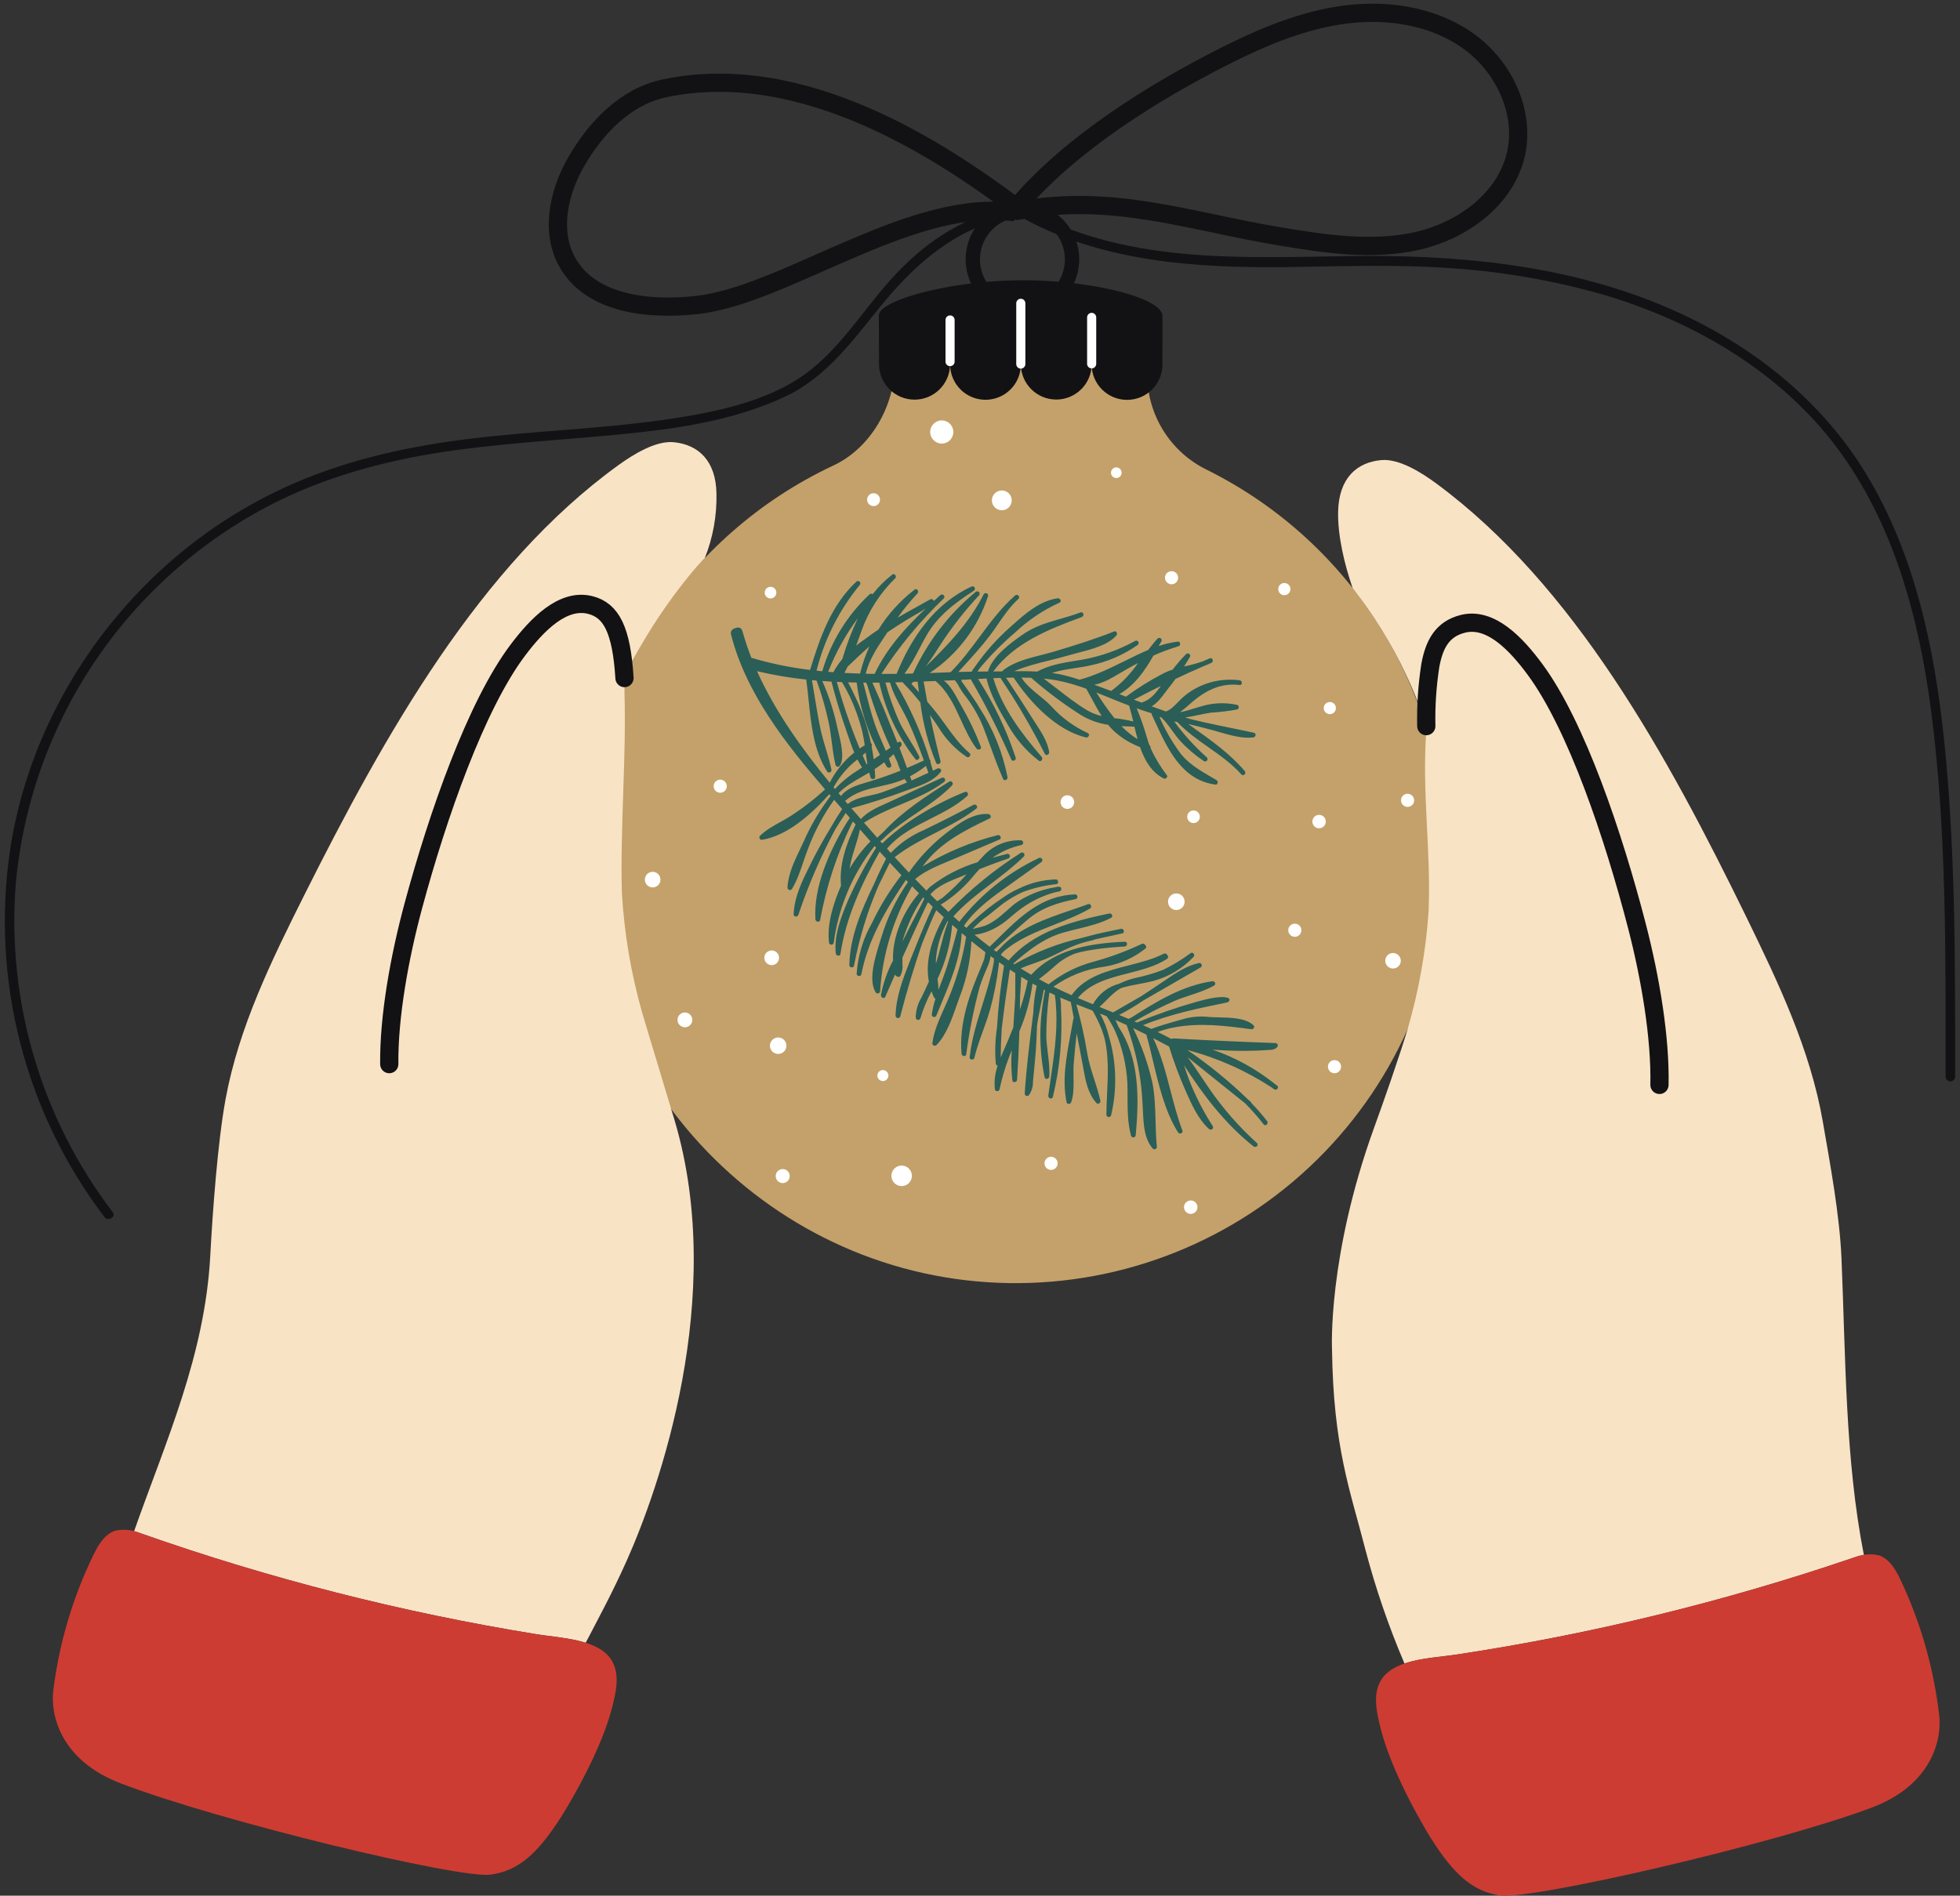 <svg width="215" height="208" viewBox="0 0 215 208" fill="none" xmlns="http://www.w3.org/2000/svg">
<rect x="0" y="0" width="215" height="208" fill="#333333" stroke="none"/>
<path d="M158.514 93.71C158.513 106.313 153.458 118.389 144.48 127.237C135.502 136.085 123.35 140.964 110.744 140.785C84.77 140.421 63.84 118.764 64.331 92.802C64.673 74.868 75.18 58.687 91.426 51.072C95.516 49.154 98.146 44.541 98.146 40.025V40.55L98.181 39.873L125.852 39.858L125.845 41.108C125.855 45.533 128.373 49.57 132.343 51.526C148.377 59.474 158.518 75.82 158.514 93.71Z" fill="#C4A16A"/>
<path fill-rule="evenodd" clip-rule="evenodd" d="M117.804 31.083C123.159 31.716 127.389 33.159 127.516 34.617C127.518 34.643 127.515 39.992 127.515 39.992C127.515 42.136 125.777 43.874 123.632 43.874C121.49 43.874 119.753 42.141 119.748 40.001C119.725 42.125 117.995 43.839 115.865 43.839C113.731 43.839 111.999 42.118 111.982 39.989C111.981 41.372 111.243 42.651 110.044 43.343C108.843 44.037 107.362 44.037 106.161 43.343C104.96 42.649 104.222 41.366 104.224 39.979H104.217C104.204 42.123 102.46 43.853 100.316 43.85C98.171 43.847 96.432 42.112 96.425 39.968C96.425 39.968 96.402 34.623 96.402 34.602C96.429 33.322 100.977 31.785 106.514 31.105C105.431 28.796 105.865 26.06 107.609 24.2C109.354 22.339 112.057 21.73 114.432 22.661C116.806 23.593 118.373 25.878 118.386 28.428C118.385 29.344 118.186 30.25 117.804 31.083ZM108.202 30.928C109.5 30.815 110.83 30.75 112.153 30.75C113.493 30.75 114.826 30.809 116.115 30.915C117.324 28.962 116.927 26.419 115.181 24.927C113.434 23.434 110.859 23.438 109.117 24.936C107.375 26.434 106.987 28.979 108.202 30.928Z" fill="#121214"/>
<path d="M204.455 170.609C204.061 170.69 203.671 170.795 203.29 170.924C189.163 175.739 174.635 179.287 159.878 181.526C158.162 181.794 155.884 181.899 154.063 182.523C152.328 178.463 150.893 174.281 149.77 170.011C148.112 163.521 146.26 158.868 146.113 148.04C146.113 148.04 145.609 137.888 150.731 123.734C151.812 120.765 153.476 115.991 154.394 112.963C155.631 108.742 156.407 104.399 156.708 100.011C156.981 92.96 155.953 87.1 156.462 80.059C156.504 79.503 154.221 72.127 148.842 65.144L148.375 64.525C147.493 61.96 146.721 58.812 146.784 56.105C146.874 52.459 148.836 50.717 151.534 50.481C153.512 50.313 155.984 51.887 157.579 53.068C172.683 64.231 182.896 82.866 191.545 100.582C195.066 107.801 198.582 115.162 199.952 123.078C200.766 127.779 201.794 133.293 201.999 138.056C202.466 149.063 202.398 160.111 204.455 170.609Z" fill="#F9E3C5"/>
<path d="M182.034 119.038C182.142 113.848 181.039 107.314 179.561 101.601C177.004 91.718 172.924 79.591 168.373 73.437C166.309 70.645 163.505 67.681 160.463 68.449C158.193 69.022 157.325 70.703 156.897 73.018C156.556 75.219 156.408 77.446 156.456 79.673" stroke="#121214" stroke-width="2" stroke-linecap="round"/>
<path d="M151.468 189.723C151.007 187.906 150.525 185.86 151.537 184.282C153.023 181.967 157.158 181.953 159.876 181.527C174.634 179.287 189.162 175.738 203.29 170.922C204.159 170.548 205.122 170.449 206.049 170.638C207.24 171.002 207.936 172.208 208.469 173.333C210.696 178.039 212.133 183.079 212.721 188.252C213.014 190.842 211.945 195.862 205.259 198.358C194.347 202.43 167.982 208.48 164.548 207.97C161.564 207.526 159.501 205.735 156.913 201.618C156.913 201.618 152.833 195.099 151.468 189.723Z" fill="#CD3C32"/>
<path d="M68.526 74.115C68.51 74.141 68.484 75.595 68.505 76.193C68.705 83.249 68.017 90.94 68.217 97.991C68.476 102.383 69.207 106.734 70.4 110.97C71.292 114.002 73.123 119.972 74.021 123.005C79.731 142.316 72.247 163.453 68.699 171.348C67.115 174.874 65.677 177.497 64.249 180.246C62.491 179.695 60.376 179.564 58.76 179.296C44.026 176.906 29.535 173.209 15.458 168.248C15.211 168.164 14.965 168.08 14.708 168.012C18.208 158.081 22.485 148.716 23.068 137.736C23.32 132.972 23.881 125.302 24.742 120.612C26.19 112.712 29.785 105.388 33.38 98.206C42.213 80.579 52.609 62.049 67.828 51.042C69.439 49.878 71.922 48.33 73.9 48.519C76.598 48.781 78.545 50.544 78.592 54.19C78.64 56.602 78.205 59 77.311 61.241C77.311 61.241 72.662 65.894 68.526 74.115Z" fill="#F9E3C5"/>
<path d="M68.503 74.398C68.171 69.09 67.053 66.99 64.788 66.394C61.754 65.594 58.92 68.53 56.828 71.3C52.213 77.407 48.01 89.492 45.351 99.349C43.814 105.045 42.645 111.568 42.7 116.759" stroke="#121214" stroke-width="2" stroke-linecap="round"/>
<path d="M67.082 187.577C67.561 185.766 68.065 183.724 67.069 182.137C65.606 179.807 61.472 179.75 58.758 179.296C44.024 176.905 29.533 173.207 15.456 168.246C14.59 167.863 13.629 167.754 12.7 167.934C11.505 168.285 10.797 169.485 10.252 170.604C7.976 175.286 6.488 180.312 5.847 185.478C5.527 188.066 6.545 193.096 13.205 195.66C24.074 199.844 50.376 206.164 53.815 205.689C56.803 205.276 58.885 203.506 61.515 199.416C61.515 199.416 65.661 192.94 67.082 187.577Z" fill="#CD3C32"/>
<path d="M104.216 39.677V35.107" stroke="white" stroke-linecap="round"/>
<path d="M111.976 39.947V33.279" stroke="white" stroke-linecap="round"/>
<path d="M119.749 39.92V34.826" stroke="white" stroke-linecap="round"/>
<path d="M111.661 23.625C120.529 28.739 131.194 29.428 141.207 29.304C146.942 29.233 152.648 29.005 158.379 29.378C164.367 29.715 170.299 30.725 176.061 32.388C185.879 35.319 195.218 40.774 201.446 49.051C207.723 57.394 210.494 67.771 211.828 77.976C213.565 91.261 213.406 104.776 213.419 118.148C213.429 118.43 213.661 118.654 213.944 118.654C214.227 118.654 214.459 118.43 214.468 118.148C214.456 105.837 214.533 93.456 213.255 81.196C212.195 71.034 210.014 60.666 204.613 51.851C199.354 43.266 191.147 37.103 181.898 33.332C171.112 28.933 159.287 27.911 147.74 28.101C135.776 28.299 122.942 28.919 112.191 22.718C111.942 22.584 111.631 22.671 111.488 22.915C111.345 23.16 111.421 23.474 111.661 23.625V23.625Z" fill="#121214"/>
<path fill-rule="evenodd" clip-rule="evenodd" d="M111.766 22.44C117.479 15.763 126.43 10.159 134.273 6.192C138.516 4.046 142.977 2.169 147.695 1.582C152.414 0.996 157.455 1.818 161.273 4.651C165.09 7.485 167.4 12.541 166.232 17.149C164.998 22.022 160.261 25.38 155.349 26.459C150.438 27.538 145.329 26.761 140.369 25.933C130.4 24.271 122.31 21.274 112.042 23.029L111.766 22.44Z" stroke="#121214" stroke-width="2"/>
<path fill-rule="evenodd" clip-rule="evenodd" d="M111.031 22.396C103.568 16.897 88.276 6.424 72.867 9.698C68.607 10.604 65.339 14.02 63.177 17.798C61.269 21.133 60.35 25.422 62.229 28.773C64.811 33.377 71.143 34.042 76.392 33.472C85.969 32.431 99.381 22.107 110.624 23.211L111.031 22.396Z" stroke="#121214" stroke-width="2"/>
<path d="M110.264 22.829C105.185 24.023 101.062 26.91 97.629 30.767C94.614 34.154 92.138 38.221 88.448 40.947C84.025 44.215 77.844 45.357 72.512 46.104C65.596 47.072 58.595 47.287 51.664 48.126C45.049 48.927 38.537 50.33 32.394 52.967C26.941 55.319 21.928 58.584 17.572 62.621C8.893 70.643 2.873 81.541 1.107 93.255C-1 107.523 2.728 122.038 11.45 133.527C11.856 134.055 12.768 133.533 12.357 132.997C4.556 122.754 0.77 110.013 1.714 97.174C3.298 78.954 14.318 62.896 30.753 54.86C36.822 51.926 43.392 50.289 50.049 49.382C56.802 48.462 63.621 48.169 70.392 47.412C75.729 46.816 81.231 45.812 86.124 43.516C90.74 41.349 93.622 37.23 96.765 33.398C100.476 28.872 104.711 25.212 110.543 23.84C111.2 23.686 110.922 22.674 110.264 22.829L110.264 22.829Z" fill="#121214"/>
<path d="M110.733 21.762L111.79 21.718C112.447 21.69 113.002 22.2 113.03 22.857C113.043 23.172 112.93 23.48 112.717 23.713C112.503 23.945 112.206 24.083 111.89 24.096L110.833 24.141C110.176 24.169 109.621 23.659 109.593 23.002C109.58 22.686 109.692 22.379 109.906 22.146C110.12 21.914 110.417 21.776 110.733 21.762L110.733 21.762Z" fill="#121214"/>
<path fill-rule="evenodd" clip-rule="evenodd" d="M140.105 119.13C140.048 119.083 139.99 119.039 139.931 118.995L139.931 118.995C139.907 118.978 139.884 118.96 139.861 118.943C139.839 118.926 139.816 118.908 139.794 118.89C139.791 118.889 139.789 118.886 139.788 118.884L139.786 118.882C139.784 118.88 139.782 118.878 139.78 118.877L139.759 118.864C137.732 117.253 135.444 116.002 132.993 115.167C135.15 115.342 137.317 115.348 139.475 115.186L139.475 115.186L139.492 115.184L139.502 115.184L139.522 115.183L139.531 115.182C139.561 115.179 139.59 115.171 139.617 115.157C139.786 115.13 139.941 115.049 140.06 114.927C140.154 114.858 140.192 114.736 140.153 114.626C140.115 114.516 140.01 114.444 139.893 114.448C136.186 114.317 132.48 114.148 128.776 113.94C128.676 113.941 128.578 113.96 128.485 113.995C128.002 113.737 127.503 113.482 126.988 113.232C127.566 113.013 128.162 112.847 128.77 112.735C131.548 112.197 134.425 112.542 137.24 112.93C137.475 112.962 137.71 112.69 137.496 112.491C136.63 111.689 135.009 111.656 133.683 111.628C133.325 111.621 132.989 111.614 132.695 111.593C131.779 111.479 130.849 111.538 129.955 111.767C129.869 111.793 129.709 111.838 129.499 111.897C128.697 112.123 127.171 112.552 126.276 112.895C125.981 112.758 125.684 112.622 125.385 112.488C128.33 111.281 131.428 110.641 134.542 110.006C134.923 109.928 134.949 109.603 134.744 109.513C134.016 109.193 132.288 109.628 131.211 109.934C129.003 110.558 126.834 111.312 124.716 112.192C124.624 112.152 124.532 112.112 124.44 112.072C125.856 111.25 127.315 110.503 128.81 109.835C129.38 109.591 129.972 109.395 130.563 109.2C131.459 108.904 132.355 108.607 133.176 108.142C133.454 107.985 133.25 107.622 132.974 107.663C129.693 108.149 126.886 109.871 124.137 111.627C124.132 111.63 124.048 111.672 123.946 111.725L123.801 111.798C123.452 111.65 123.107 111.505 122.766 111.364C123.684 110.883 124.573 110.351 125.43 109.768L131.704 106.149C131.814 106.08 131.857 105.942 131.807 105.823C131.757 105.704 131.628 105.639 131.502 105.669C130.13 105.972 128.927 106.793 127.761 107.589C127.492 107.773 127.225 107.955 126.957 108.13C126.58 108.376 126.204 108.627 125.828 108.879L125.828 108.879L125.828 108.879L125.828 108.879L125.828 108.879L125.828 108.879L125.828 108.879L125.827 108.879L125.827 108.879L125.827 108.879L125.827 108.879L125.827 108.879L125.827 108.879L125.827 108.879L125.827 108.879L125.827 108.879L125.827 108.879L125.827 108.879L125.827 108.879L125.827 108.879L125.827 108.879L125.827 108.879L125.827 108.879L125.827 108.879L125.827 108.879L125.827 108.879C125.626 109.013 125.426 109.147 125.225 109.28L122.093 111.086C121.812 110.971 121.533 110.858 121.262 110.748C121.141 110.7 121.02 110.65 120.898 110.601C120.8 110.561 120.703 110.521 120.605 110.481C120.859 110.257 121.099 110.015 121.338 109.773C121.803 109.302 122.268 108.832 122.839 108.493C122.872 108.474 122.905 108.457 122.938 108.44L122.976 108.42L122.993 108.411C123.629 108.211 124.307 108.084 124.978 107.959L124.978 107.959C125.507 107.86 126.031 107.762 126.526 107.63C128.209 107.172 129.732 106.258 130.929 104.989C131.128 104.782 130.864 104.402 130.611 104.577C129.66 105.281 128.647 105.897 127.584 106.416C126.578 106.801 125.542 107.102 124.486 107.317C123.897 107.459 123.326 107.665 122.782 107.931C121.549 108.257 120.504 109.073 119.889 110.19C119.339 109.965 118.788 109.735 118.237 109.5C119.596 107.855 121.68 107.322 123.765 106.788C125.271 106.403 126.778 106.017 128.013 105.213C128.086 105.163 128.131 105.081 128.133 104.993C128.134 104.905 128.093 104.821 128.022 104.768C127.992 104.702 127.936 104.651 127.867 104.628C127.799 104.604 127.723 104.61 127.659 104.643C126.498 105.238 125.154 105.582 123.805 105.928C121.408 106.542 118.992 107.162 117.545 109.194C116.873 108.898 116.21 108.588 115.554 108.266C117.218 107.079 119.149 106.322 121.177 106.062C122.813 105.797 124.353 105.113 125.645 104.076C125.704 104.032 125.737 103.963 125.734 103.89C125.73 103.817 125.691 103.751 125.629 103.713C125.602 103.641 125.546 103.584 125.475 103.556C125.404 103.527 125.325 103.53 125.256 103.563C123.508 104.391 121.689 105.059 119.821 105.558C118.237 105.998 116.747 106.721 115.422 107.694C115.412 107.702 115.355 107.747 115.285 107.802L115.285 107.802C115.198 107.871 115.092 107.956 115.031 108.003L115.028 108.007C114.712 107.845 114.402 107.673 114.092 107.501L114.091 107.501L113.967 107.432C114.602 106.962 115.212 106.459 115.794 105.923C116.437 105.351 117.181 104.904 117.989 104.605C118.414 104.486 118.848 104.387 119.284 104.304L119.332 104.298L119.373 104.292C119.436 104.284 119.499 104.275 119.563 104.27C119.603 104.267 119.641 104.255 119.676 104.236C120.902 104.043 122.137 103.915 123.377 103.853C123.712 103.832 123.716 103.313 123.377 103.328C119.731 103.49 115.709 104.099 113.125 106.956C112.734 106.727 112.345 106.495 111.962 106.252C112.505 106.015 112.937 105.867 113.314 105.738L113.314 105.738L113.315 105.738L113.315 105.738L113.315 105.738L113.315 105.738C113.632 105.63 113.911 105.534 114.184 105.41C114.337 105.366 114.489 105.314 114.636 105.254C115.161 105.033 115.671 104.78 116.181 104.526L116.181 104.526C116.431 104.401 116.682 104.276 116.934 104.155C117.602 103.84 118.293 103.578 119.002 103.37C119.305 103.296 119.607 103.222 119.904 103.154C119.944 103.145 119.981 103.127 120.012 103.1C120.657 102.946 121.307 102.806 121.951 102.668L121.952 102.668C122.336 102.586 122.718 102.504 123.096 102.42C123.426 102.346 123.286 101.844 122.957 101.914C122.712 101.966 122.467 102.017 122.223 102.068C121.36 102.248 120.502 102.427 119.658 102.647C119.338 102.726 119.02 102.812 118.705 102.902C116.122 103.479 113.64 104.441 111.345 105.759C111.324 105.773 111.304 105.791 111.288 105.811C111.26 105.792 111.232 105.774 111.204 105.755L111.151 105.719C112.833 104.252 114.491 102.938 116.676 102.316C117.182 102.171 117.692 102.048 118.199 101.924L118.199 101.924L118.2 101.924L118.2 101.924L118.2 101.924L118.2 101.924L118.2 101.924L118.2 101.924L118.2 101.924L118.2 101.924L118.2 101.924L118.2 101.924L118.2 101.924L118.201 101.924L118.201 101.924L118.201 101.924L118.201 101.924L118.201 101.924L118.201 101.924L118.201 101.924L118.201 101.924L118.201 101.924L118.201 101.924L118.201 101.924L118.202 101.924L118.202 101.924C119.459 101.618 120.708 101.315 121.878 100.709C122.152 100.567 121.955 100.17 121.675 100.23C117.643 101.09 113.448 102.138 110.645 105.383C110.352 105.183 110.061 104.979 109.773 104.772C109.799 104.739 109.825 104.705 109.851 104.672L109.851 104.672C109.91 104.595 109.969 104.519 110.033 104.446C111.676 103.024 113.675 102.236 115.679 101.445C117.008 100.921 118.34 100.395 119.571 99.683C119.821 99.539 119.655 99.099 119.369 99.204C118.782 99.42 118.174 99.627 117.557 99.838C114.731 100.803 111.723 101.83 109.726 104.019C109.535 104.201 109.404 104.332 109.308 104.435C109.266 104.404 109.223 104.373 109.181 104.343C109.126 104.303 109.071 104.264 109.016 104.223C109.357 103.916 109.697 103.606 110.037 103.296L110.037 103.296L110.037 103.296L110.037 103.296L110.038 103.296L110.038 103.296L110.038 103.295L110.038 103.295L110.038 103.295L110.039 103.295L110.039 103.295L110.039 103.294L110.039 103.294L110.039 103.294L110.04 103.294L110.04 103.294L110.04 103.294L110.04 103.293L110.04 103.293L110.041 103.293L110.041 103.293L110.041 103.293L110.041 103.292L110.041 103.292L110.042 103.292L110.042 103.292C110.939 102.474 111.837 101.655 112.763 100.874C114.32 99.562 116.05 99.05 118.007 98.647C118.13 98.609 118.208 98.488 118.191 98.36C118.173 98.232 118.066 98.135 117.937 98.132C114.252 98.278 111.925 100.568 109.49 102.965C109.188 103.262 108.884 103.562 108.575 103.859C108.571 103.862 108.562 103.869 108.554 103.875C107.995 103.449 107.445 103.012 106.903 102.563C108.903 102.346 110.424 101.006 110.865 100.618L110.865 100.617C110.889 100.597 110.909 100.579 110.926 100.564C111.265 100.27 111.605 99.997 111.949 99.741C113.124 98.869 114.458 98.233 115.875 97.868C115.915 97.862 115.954 97.856 115.993 97.849C116.051 97.839 116.109 97.829 116.168 97.822C116.5 97.787 116.504 97.262 116.168 97.298C116.157 97.299 116.147 97.3 116.137 97.302L116.137 97.302L116.137 97.302L116.136 97.302C116.127 97.304 116.117 97.305 116.107 97.306C116.066 97.294 116.022 97.292 115.979 97.301C115.927 97.311 115.876 97.324 115.824 97.336L115.824 97.336L115.79 97.344C115.771 97.349 115.752 97.354 115.732 97.358C114.308 97.588 112.945 98.106 111.727 98.881C111.291 99.151 110.885 99.515 110.456 99.899C109.779 100.507 109.045 101.165 108.048 101.579C107.602 101.715 107.147 101.824 106.694 101.931C107.198 101.385 107.76 100.896 108.37 100.471C108.618 100.277 108.861 100.078 109.105 99.878L109.105 99.878L109.105 99.878L109.106 99.878L109.106 99.877L109.106 99.877C109.407 99.631 109.708 99.384 110.017 99.147C110.693 98.661 111.413 98.238 112.167 97.884C113.365 97.436 114.614 97.141 115.886 97.008C116.181 96.968 116.107 96.485 115.816 96.493C114.386 96.53 112.983 96.883 111.706 97.527C111.1 97.793 110.526 98.123 109.992 98.513C108.806 99.296 107.691 100.181 106.66 101.158C106.562 101.239 106.214 101.59 106.003 101.81C105.915 101.735 105.828 101.659 105.74 101.584C106.705 100.11 108.374 98.783 109.756 97.793C111.244 96.728 112.732 95.662 114.221 94.598C114.34 94.522 114.378 94.366 114.307 94.244C114.236 94.122 114.081 94.078 113.956 94.145C110.542 95.76 107.554 98.154 105.233 101.134C105.169 101.077 105.104 101.02 105.039 100.963C104.885 100.827 104.73 100.691 104.578 100.552C105.782 99.197 107.293 98.045 108.795 96.901L108.795 96.901L108.795 96.901L108.795 96.901L108.795 96.9L108.795 96.9L108.795 96.9L108.795 96.9L108.795 96.9L108.795 96.9L108.795 96.9L108.795 96.9L108.795 96.9L108.795 96.9L108.795 96.9L108.795 96.9L108.795 96.9L108.795 96.9L108.795 96.9L108.795 96.9L108.795 96.9L108.795 96.9L108.795 96.9L108.796 96.9L108.796 96.9C110.031 95.959 111.261 95.022 112.308 93.979C112.397 93.885 112.405 93.74 112.325 93.638C112.246 93.535 112.104 93.505 111.99 93.567C109.093 95.408 106.424 97.585 104.039 100.054L103.962 99.981C103.702 99.741 103.443 99.5 103.187 99.256C103.315 99.181 103.441 99.105 103.564 99.026C103.58 99.02 103.594 99.013 103.608 99.004C103.611 99.001 103.614 98.999 103.617 98.996L103.618 98.996C103.621 98.993 103.624 98.99 103.627 98.988C104.874 98.147 105.985 97.121 106.921 95.944C107.091 95.741 107.262 95.55 107.435 95.366C108.481 94.951 109.535 94.556 110.602 94.197C110.737 94.154 110.814 94.013 110.776 93.876C110.738 93.74 110.6 93.658 110.462 93.691C109.929 93.827 109.397 93.969 108.867 94.116C109.825 93.442 110.908 92.966 112.053 92.715C112.176 92.677 112.254 92.556 112.236 92.428C112.219 92.3 112.112 92.204 111.983 92.2C110.374 92.141 108.825 92.813 107.77 94.029C107.589 94.22 107.41 94.412 107.233 94.606C105.365 95.167 103.618 96.07 102.079 97.268C102.051 97.283 102.025 97.303 102.003 97.327C101.866 97.448 101.74 97.582 101.629 97.727C101.21 97.306 100.796 96.882 100.386 96.456C101.452 95.57 102.741 95.035 104.016 94.506L104.016 94.506L104.017 94.506L104.017 94.506L104.017 94.506L104.017 94.506L104.017 94.506L104.017 94.506L104.018 94.506L104.018 94.506L104.018 94.505L104.018 94.505L104.018 94.505L104.018 94.505L104.018 94.505L104.019 94.505L104.019 94.505L104.019 94.505L104.02 94.505L104.02 94.505L104.02 94.505L104.02 94.505L104.02 94.505L104.02 94.505C104.248 94.41 104.476 94.315 104.702 94.219L109.644 92.113C109.924 91.994 109.721 91.563 109.442 91.634C106.542 92.365 103.767 93.523 101.208 95.071C102.984 92.544 105.79 91.116 108.551 89.807C108.806 89.686 108.653 89.336 108.419 89.318C106.688 89.185 105.059 90.436 103.755 91.44C102.193 92.656 100.826 94.104 99.701 95.733C99.177 95.177 98.659 94.619 98.147 94.059C98.188 94.019 98.221 93.986 98.235 93.975C99.597 92.926 101.119 92.147 102.641 91.367C104.157 90.59 105.674 89.813 107.033 88.769L107.05 88.76L107.049 88.758C107.057 88.751 107.066 88.745 107.075 88.739L107.087 88.731C107.093 88.727 107.098 88.723 107.103 88.719C107.346 88.531 107.037 88.17 106.785 88.307C104.98 89.287 103.145 90.201 101.297 91.098C99.945 91.672 98.726 92.519 97.715 93.584C97.612 93.47 97.51 93.356 97.407 93.242L97.299 93.121C98.587 91.592 100.33 90.714 102.077 89.833C103.499 89.117 104.924 88.398 106.112 87.326C106.298 87.158 106.103 86.79 105.857 86.888C102.781 88.107 99.181 90.193 96.777 92.541L96.664 92.414L96.567 92.304C96.814 92.107 97.048 91.894 97.268 91.666C98.279 90.752 99.415 89.983 100.549 89.214C101.922 88.284 103.293 87.356 104.439 86.174C104.643 85.965 104.38 85.6 104.121 85.762C101.534 87.378 98.969 89.052 96.897 91.294L96.803 91.379L96.803 91.38L96.803 91.38L96.803 91.38L96.803 91.38L96.803 91.38L96.803 91.38L96.803 91.38L96.803 91.38L96.803 91.38L96.803 91.38L96.803 91.38L96.803 91.38L96.803 91.38L96.803 91.38L96.803 91.38L96.803 91.38L96.803 91.38L96.803 91.38L96.803 91.38L96.803 91.38L96.803 91.38L96.802 91.38L96.802 91.38L96.802 91.38L96.802 91.38C96.626 91.538 96.45 91.697 96.284 91.867C96.272 91.88 96.253 91.902 96.234 91.924L96.234 91.924L96.234 91.925L96.234 91.925L96.232 91.926C95.744 91.373 95.26 90.824 94.783 90.277C94.787 90.272 94.791 90.267 94.795 90.263C94.799 90.258 94.802 90.254 94.806 90.249C96.079 89.422 97.473 88.834 98.867 88.246C100.497 87.558 102.126 86.871 103.558 85.803C103.678 85.727 103.716 85.57 103.644 85.448C103.573 85.326 103.418 85.283 103.293 85.35L97.669 87.944C97.498 88.023 97.325 88.1 97.153 88.177C96.163 88.62 95.172 89.062 94.444 89.858L94.429 89.867L94.427 89.869C94.078 89.469 93.733 89.072 93.39 88.678C93.402 88.678 93.413 88.677 93.425 88.675C95.426 88.129 97.402 87.501 99.344 86.769C99.558 86.688 99.781 86.609 100.007 86.529C101.181 86.115 102.451 85.667 103.199 84.681C103.374 84.45 103.048 84.224 102.84 84.322C102.751 84.365 102.661 84.407 102.571 84.449L102.57 84.449L102.57 84.45L102.57 84.45L102.569 84.45C102.491 84.487 102.412 84.523 102.334 84.561C102.247 84.243 102.156 83.926 102.061 83.611C102.098 83.513 102.065 83.401 101.98 83.339C101.065 80.373 99.794 77.529 98.196 74.869L98.345 74.866C98.568 74.861 98.791 74.856 99.014 74.849C99.023 74.874 99.037 74.897 99.055 74.917C99.726 75.601 100.36 76.319 100.956 77.07C101.228 79.326 101.801 81.536 102.66 83.64L102.662 83.648L102.663 83.648C102.668 83.657 102.671 83.667 102.675 83.677L102.675 83.677L102.68 83.691C102.683 83.697 102.686 83.704 102.689 83.711C102.811 83.989 103.24 83.788 103.168 83.509C102.738 81.829 102.35 80.14 102.005 78.443C102.312 78.868 102.614 79.3 102.91 79.739C103.695 81.06 104.764 82.191 106.04 83.05C106.289 83.201 106.588 82.835 106.358 82.638C105.304 81.737 104.507 80.636 103.706 79.528L103.706 79.528C103.399 79.104 103.092 78.679 102.769 78.265C102.431 77.83 102.075 77.407 101.713 76.988C101.572 76.251 101.439 75.513 101.314 74.772C101.751 74.756 102.187 74.739 102.622 74.721C103.971 75.859 104.686 77.424 105.405 78.995C105.903 80.085 106.403 81.177 107.116 82.134C107.276 82.349 107.712 82.234 107.595 81.931C107.006 80.385 106.292 78.888 105.46 77.457C105.36 77.286 105.255 77.092 105.144 76.887C104.724 76.112 104.215 75.172 103.54 74.684L103.749 74.675L104.295 74.653C104.379 74.65 104.465 74.645 104.551 74.641C104.614 74.638 104.676 74.635 104.738 74.632C104.845 74.776 104.952 74.921 105.058 75.067C105.269 75.482 105.518 75.877 105.8 76.248C106.629 77.295 107.308 78.452 107.818 79.687C108.1 80.405 108.363 81.128 108.625 81.85L108.625 81.85L108.625 81.85L108.625 81.85L108.625 81.85L108.625 81.85L108.625 81.85L108.625 81.85L108.625 81.85L108.625 81.85L108.625 81.85L108.625 81.85L108.625 81.85L108.625 81.85L108.625 81.85L108.625 81.85L108.625 81.85L108.625 81.85L108.626 81.85L108.626 81.85L108.626 81.85L108.626 81.85L108.626 81.85L108.626 81.85L108.626 81.85L108.626 81.85C109.06 83.044 109.493 84.236 110.011 85.406L110.012 85.408L110.012 85.408C110.017 85.418 110.021 85.428 110.025 85.439L110.032 85.457L110.038 85.47C110.168 85.761 110.565 85.539 110.518 85.268C109.983 82.535 108.926 79.931 107.406 77.598C107.269 77.362 107.126 77.129 106.967 76.905L106.965 76.902C106.501 76.189 106.013 75.49 105.512 74.802C105.493 74.765 105.478 74.725 105.463 74.686L105.463 74.686L105.463 74.686L105.463 74.686L105.463 74.685L105.463 74.685C105.452 74.656 105.441 74.626 105.428 74.598L105.635 74.587L105.635 74.587C105.921 74.572 106.208 74.557 106.497 74.541C106.5 74.552 106.504 74.564 106.509 74.575C108.153 77.408 109.63 80.335 110.935 83.339C111.053 83.611 111.507 83.417 111.415 83.137C110.411 80.094 109.026 77.19 107.292 74.496C107.501 74.484 107.71 74.474 107.919 74.463H107.919H107.919H107.919H107.919H107.919H107.919H107.919H107.919H107.919H107.919H107.919H107.919H107.919H107.919H107.919H107.919H107.919H107.919H107.919H107.919H107.919H107.919H107.919H107.919H107.919L108.218 74.448C108.617 76.229 109.641 77.975 110.556 79.53C111.398 81.037 112.533 82.36 113.894 83.421L113.897 83.424L113.897 83.423C113.906 83.43 113.914 83.436 113.922 83.443L113.939 83.457L113.95 83.465C114.203 83.653 114.449 83.264 114.268 83.053C112.041 80.458 109.951 77.719 108.957 74.41C109.136 74.402 109.313 74.397 109.49 74.392C109.574 74.389 109.659 74.386 109.744 74.384C109.759 74.407 109.775 74.43 109.79 74.454L109.79 74.454L109.79 74.454C109.808 74.483 109.827 74.512 109.846 74.54L109.849 74.547C110.103 74.928 110.352 75.313 110.6 75.698L110.6 75.698L110.6 75.698L110.601 75.699L110.601 75.7L110.601 75.7C110.748 75.926 110.894 76.153 111.041 76.379C112.33 78.43 113.519 80.54 114.609 82.707C114.752 82.992 115.134 82.778 115.088 82.505C114.896 81.352 114.241 80.349 113.604 79.373L113.603 79.373C113.472 79.171 113.341 78.971 113.215 78.771C112.305 77.323 111.375 75.888 110.424 74.467C110.408 74.443 110.392 74.419 110.377 74.395L110.357 74.365C110.403 74.363 110.45 74.362 110.497 74.36C110.553 74.358 110.61 74.356 110.666 74.355C110.841 74.352 111.018 74.35 111.195 74.348C111.197 74.353 111.198 74.357 111.2 74.362L111.202 74.367L111.205 74.374C113.001 77.072 115.865 80.139 119.124 80.914C119.399 80.98 119.608 80.563 119.326 80.435C117.803 79.736 116.439 78.735 115.317 77.492C114.934 77.077 114.463 76.694 113.987 76.308L113.987 76.308C113.248 75.708 112.498 75.099 112.05 74.345C112.404 74.347 112.76 74.354 113.118 74.367L113.12 74.37L113.122 74.372L113.124 74.375C113.126 74.378 113.128 74.381 113.132 74.384C114.837 75.879 116.656 77.24 118.571 78.455C119.482 79.007 120.495 79.37 121.55 79.524C121.728 79.742 121.919 79.949 122.121 80.144C122.967 80.942 123.965 81.562 125.054 81.969C125.556 83.419 126.302 84.72 127.633 85.409C127.846 85.519 128.156 85.278 127.992 85.05C127.287 84.131 126.688 83.135 126.205 82.082C126.239 81.964 126.189 81.838 126.083 81.774C126.003 81.559 125.928 81.341 125.867 81.114C125.541 79.96 125.148 78.826 124.688 77.718C125.232 77.91 125.778 78.094 126.328 78.266C126.319 78.319 126.326 78.373 126.349 78.422C126.469 78.679 126.59 78.941 126.712 79.206C128.104 82.221 129.664 85.602 133.322 86.088C133.609 86.126 133.649 85.714 133.455 85.6C133.275 85.493 133.092 85.387 132.909 85.281C131.593 84.518 130.226 83.725 129.319 82.429C128.483 81.258 127.769 80.003 127.191 78.685C127.224 78.688 127.253 78.686 127.283 78.684C127.305 78.682 127.326 78.681 127.348 78.681C127.819 79.107 128.199 79.635 128.578 80.162L128.578 80.162C128.861 80.555 129.144 80.948 129.465 81.299C130.241 82.138 131.114 82.882 132.065 83.516C132.309 83.681 132.615 83.294 132.383 83.104C131.057 81.92 129.858 80.6 128.806 79.167C128.901 79.18 128.991 79.195 129.08 79.209L129.081 79.209L129.143 79.218C130.157 80.3 131.362 81.149 132.567 81.997C133.845 82.897 135.122 83.797 136.17 84.974C136.397 85.228 136.759 84.858 136.541 84.603C134.902 82.683 132.869 81.24 130.825 79.791L130.823 79.789C130.66 79.673 130.496 79.557 130.333 79.441C130.794 79.543 131.231 79.655 131.709 79.777L131.71 79.777L131.711 79.778C131.956 79.84 132.211 79.905 132.485 79.974C132.858 80.066 133.248 80.18 133.649 80.296C134.905 80.662 136.261 81.057 137.473 80.915C137.756 80.882 137.849 80.471 137.543 80.4C137.108 80.299 136.309 80.135 135.384 79.945L135.383 79.945L135.383 79.945C133.348 79.527 130.705 78.984 130.002 78.721C130.494 78.658 130.975 78.556 131.457 78.453L131.457 78.453L131.457 78.453L131.457 78.453L131.457 78.453L131.457 78.453L131.457 78.453C131.908 78.357 132.36 78.261 132.825 78.196C133.789 78.136 134.749 78.019 135.699 77.846C135.81 77.812 135.886 77.71 135.886 77.593C135.886 77.477 135.81 77.374 135.699 77.34C134.737 77.131 133.743 77.106 132.771 77.265C132.185 77.361 131.621 77.537 131.056 77.713C130.524 77.879 129.991 78.045 129.442 78.143C129.904 77.795 130.348 77.422 130.771 77.027C132.295 75.735 133.952 74.908 135.973 75.162C136.309 75.201 136.303 74.679 135.973 74.637C135.612 74.59 135.248 74.57 134.885 74.577C133.757 74.581 132.644 74.827 131.62 75.298C130.975 75.594 130.374 75.978 129.835 76.439C129.631 76.613 129.437 76.815 129.243 77.017L129.243 77.017C128.834 77.443 128.421 77.873 127.899 78.064C127.431 77.905 126.968 77.734 126.505 77.564L126.321 77.496C126.911 77.19 127.402 76.532 127.817 75.974L127.818 75.974C127.935 75.817 128.046 75.668 128.152 75.536C128.428 75.194 128.692 74.843 128.95 74.488C130.031 73.98 131.117 73.485 132.215 73.014C132.455 72.928 132.688 72.827 132.914 72.711C133.171 72.576 132.989 72.115 132.712 72.232C132.701 72.236 132.69 72.241 132.68 72.246L132.68 72.246L132.68 72.246L132.679 72.246C132.669 72.25 132.659 72.254 132.649 72.259L132.649 72.258C132.643 72.261 132.636 72.264 132.63 72.267C132.624 72.269 132.617 72.272 132.611 72.275C132.485 72.328 132.36 72.383 132.235 72.438L132.235 72.438L132.235 72.438C132.141 72.479 132.048 72.52 131.954 72.561C131.274 72.793 130.581 72.984 129.878 73.132C130.1 72.786 130.317 72.437 130.525 72.082C130.587 71.968 130.558 71.826 130.455 71.747C130.352 71.668 130.207 71.675 130.113 71.764C129.584 72.304 129.088 72.876 128.627 73.475C128.228 73.598 127.843 73.76 127.477 73.96C126.093 74.684 124.768 75.513 123.513 76.441L123.488 76.432C123.431 76.41 123.34 76.375 123.222 76.329L123.221 76.328C123.103 76.282 122.958 76.226 122.792 76.162C124.469 75.184 125.579 73.61 126.523 71.932C127.415 71.532 128.333 71.192 129.27 70.914C129.541 70.835 129.505 70.363 129.2 70.399C129.188 70.4 129.176 70.403 129.164 70.404C129.153 70.406 129.142 70.408 129.131 70.41L129.13 70.408L129.121 70.411C128.432 70.502 127.754 70.66 127.095 70.882C127.113 70.847 127.178 70.741 127.244 70.633C127.312 70.523 127.381 70.411 127.399 70.375C127.461 70.262 127.431 70.12 127.329 70.041C127.226 69.962 127.081 69.969 126.987 70.057C126.767 70.28 126.457 70.671 126.2 70.996L126.2 70.996L126.2 70.996L126.2 70.996L126.2 70.996L126.199 70.997C126.104 71.117 126.016 71.228 125.943 71.318C125.118 71.664 124.263 72.086 123.39 72.516C121.763 73.319 120.076 74.15 118.414 74.579C117.675 74.328 116.921 74.121 116.157 73.96C115.903 73.913 115.649 73.874 115.394 73.84C116.21 73.564 117.089 73.432 117.959 73.301C118.545 73.213 119.128 73.125 119.684 72.995C121.515 72.602 123.249 71.848 124.784 70.775C124.903 70.699 124.941 70.543 124.87 70.421C124.799 70.299 124.644 70.255 124.519 70.322C122.72 71.318 120.77 72.011 118.746 72.375C118.483 72.421 118.216 72.465 117.946 72.508L117.946 72.508L117.945 72.508L117.945 72.508L117.945 72.508L117.945 72.508L117.945 72.508L117.945 72.508L117.945 72.508L117.945 72.508L117.945 72.508L117.945 72.508L117.945 72.508C116.555 72.733 115.093 72.97 113.767 73.689C112.914 73.642 112.069 73.638 111.246 73.647C112.505 73.111 113.843 72.778 115.178 72.446C115.877 72.272 116.575 72.098 117.26 71.895C117.561 71.806 117.897 71.719 118.253 71.627L118.253 71.627C119.742 71.242 121.564 70.771 122.465 69.723C122.616 69.546 122.476 69.178 122.209 69.284C120.056 70.146 117.845 70.825 115.626 71.492C115.169 71.629 114.692 71.75 114.21 71.873L114.21 71.873C112.784 72.236 111.311 72.611 110.155 73.451C110.073 73.511 109.999 73.583 109.936 73.663L109.637 73.666C109.41 73.669 109.183 73.671 108.956 73.673C111.323 70.493 115.064 69.035 118.671 67.701C118.983 67.583 118.85 67.078 118.532 67.196C117.797 67.475 117.065 67.685 116.343 67.892C114.879 68.313 113.454 68.722 112.119 69.669C110.815 70.595 109.003 71.914 108.422 73.511C108.403 73.57 108.389 73.624 108.375 73.677C107.989 73.68 107.604 73.684 107.219 73.688C107.258 73.633 107.295 73.578 107.332 73.522C107.37 73.466 107.408 73.41 107.446 73.355C108.627 71.927 109.933 70.606 111.347 69.407C112.778 68.052 114.424 66.942 116.218 66.125C116.512 65.989 116.283 65.607 116.016 65.645C114.028 65.934 112.434 67.359 110.979 68.659L110.836 68.787C109.411 70.045 108.138 71.465 107.044 73.019C106.92 73.183 106.796 73.347 106.68 73.518C106.662 73.545 106.65 73.575 106.643 73.606C106.624 73.637 106.603 73.667 106.581 73.697C106.093 73.704 105.608 73.715 105.125 73.73C105.333 73.5 105.542 73.27 105.751 73.04C106.716 71.98 107.684 70.916 108.55 69.78C108.878 69.349 109.183 68.905 109.489 68.462L109.489 68.462L109.489 68.462L109.489 68.462L109.489 68.462C110.16 67.488 110.827 66.52 111.717 65.71C111.968 65.481 111.598 65.116 111.346 65.339C109.833 66.675 108.639 68.282 107.445 69.891L107.445 69.891C106.45 71.231 105.454 72.572 104.272 73.757C103.515 73.788 102.749 73.817 101.975 73.845C105.005 71.837 107.265 68.862 108.387 65.405C108.418 65.279 108.352 65.149 108.233 65.099C108.114 65.049 107.976 65.093 107.907 65.202C106.363 68.277 104.015 70.751 101.566 73.118C102.16 72.303 102.708 71.454 103.252 70.596C104.482 68.725 105.867 66.961 107.394 65.323C107.49 65.22 107.487 65.058 107.387 64.959C107.288 64.859 107.126 64.856 107.023 64.952C104.117 67.341 101.789 70.357 100.214 73.774L100.19 73.809L100.17 73.838L100.169 73.838L100.148 73.868L100.125 73.902C99.821 73.91 99.516 73.917 99.211 73.923C99.869 73.051 100.371 72.09 100.877 71.123C101.114 70.67 101.352 70.215 101.607 69.767C102.856 67.573 104.737 66.168 106.824 64.815C106.943 64.739 106.981 64.583 106.91 64.461C106.839 64.339 106.684 64.295 106.559 64.362C102.512 66.238 99.986 69.918 98.35 73.937C97.795 73.944 97.239 73.947 96.681 73.946C98.628 70.929 100.923 68.151 103.518 65.669C103.764 65.434 103.397 65.074 103.147 65.298C102.95 65.475 102.755 65.653 102.559 65.832L102.43 65.949C102.41 65.867 102.354 65.799 102.278 65.764C102.202 65.728 102.113 65.728 102.038 65.765C101.591 66.018 101.133 66.272 100.667 66.529C99.944 66.93 99.203 67.341 98.466 67.77C99.133 66.834 99.862 65.942 100.647 65.102C100.842 64.896 100.574 64.501 100.329 64.69C100.32 64.697 100.311 64.704 100.302 64.712L100.302 64.712C100.294 64.719 100.286 64.726 100.277 64.733L100.276 64.731L100.263 64.745C98.714 65.947 97.392 67.414 96.357 69.079C95.879 69.398 95.408 69.726 94.956 70.073C94.6 70.313 94.255 70.566 93.922 70.833C94.014 70.579 94.105 70.324 94.196 70.069L94.196 70.068C94.291 69.802 94.386 69.535 94.483 69.268C95.255 67.068 96.527 65.078 98.199 63.453C98.402 63.249 98.124 62.854 97.881 63.041C97.871 63.048 97.863 63.055 97.854 63.063L97.854 63.063L97.854 63.063V63.063C97.846 63.07 97.838 63.077 97.829 63.083L97.828 63.082L97.814 63.096C97.034 63.706 96.333 64.412 95.729 65.197C95.626 65.121 95.484 65.126 95.388 65.21C92.931 67.508 91.138 70.424 90.197 73.653C90.026 73.636 89.856 73.617 89.686 73.599L89.686 73.598L89.568 73.585C90.435 70.142 92.053 66.934 94.307 64.189C94.403 64.086 94.4 63.924 94.3 63.825C94.2 63.725 94.039 63.722 93.936 63.818C91.165 66.409 89.942 69.969 88.862 73.506C86.682 73.245 84.527 72.8 82.422 72.176C82.055 71.246 81.735 70.297 81.466 69.334C81.358 68.943 81.153 68.702 80.553 68.958C80.415 68.999 80.299 69.093 80.231 69.221C80.164 69.348 80.15 69.497 80.194 69.634C81.853 76.151 86.282 81.71 90.507 86.612C89.309 87.719 88.013 88.717 86.637 89.593C86.292 89.811 85.933 90.01 85.574 90.209L85.574 90.209L85.574 90.209L85.574 90.209L85.574 90.209L85.574 90.209L85.574 90.209L85.574 90.209L85.574 90.209L85.574 90.209L85.574 90.209L85.574 90.209L85.574 90.209L85.574 90.209L85.574 90.209L85.574 90.209L85.574 90.209L85.574 90.209L85.574 90.209L85.574 90.209L85.574 90.209L85.574 90.21L85.574 90.21C84.793 90.643 84.011 91.077 83.37 91.703C83.289 91.788 83.275 91.916 83.334 92.017C83.392 92.118 83.511 92.168 83.625 92.141C86.449 91.666 89.118 89.227 90.965 87.142L91.124 87.326C89.947 88.859 88.957 90.528 88.175 92.296C88.054 92.562 87.924 92.834 87.791 93.112C87.143 94.472 86.433 95.958 86.387 97.403C86.39 97.519 86.469 97.62 86.582 97.65C86.695 97.681 86.814 97.634 86.876 97.535C87.426 96.63 87.78 95.582 88.129 94.547C88.307 94.019 88.484 93.495 88.685 92.996C89.395 91.136 90.34 89.376 91.498 87.757L92.382 88.774C91.938 89.431 91.525 90.104 91.137 90.79C90.361 92.062 89.632 93.362 88.969 94.699L88.847 94.945C88.007 96.635 87.128 98.403 87.059 100.315C87.047 100.626 87.478 100.65 87.574 100.385C88.662 97.129 90.026 93.972 91.651 90.949C92.011 90.363 92.385 89.786 92.764 89.213L93.058 89.55L93.225 89.742C93.083 89.953 92.711 90.508 92.71 90.542C90.93 93.502 89.226 97.393 89.447 100.876C89.465 101.153 89.906 101.253 89.963 100.945C90.636 97.287 91.799 93.737 93.418 90.388C93.42 90.38 93.422 90.373 93.424 90.364L93.577 90.146C93.63 90.207 93.683 90.267 93.736 90.328L93.864 90.473L93.815 90.571C93.808 90.579 93.802 90.588 93.796 90.597C92.791 92.698 92.042 94.871 92.256 97.175C91.444 99.073 90.696 101.321 90.935 103.405C90.94 103.546 91.056 103.658 91.197 103.658C91.338 103.658 91.454 103.546 91.46 103.405C91.699 101.618 92.16 99.867 92.834 98.194C92.878 98.149 92.904 98.09 92.908 98.028L92.909 98C93.675 96.143 94.694 94.401 95.939 92.824L96.016 92.911L96.107 93.012C94.974 94.807 93.97 96.679 93.102 98.615C92.314 100.447 91.471 102.571 91.677 104.601C91.704 104.868 92.144 104.988 92.192 104.671C92.799 100.638 94.521 96.968 96.494 93.441L96.571 93.526L96.572 93.526L96.572 93.527C96.78 93.758 96.989 93.989 97.2 94.22C96.73 95.123 96.293 96.04 95.89 96.969C94.516 99.799 93.24 102.736 93.165 105.886C93.159 106.175 93.625 106.251 93.681 105.955C94.252 102.929 95.158 99.976 96.382 97.15C96.544 96.817 96.707 96.486 96.87 96.156C97.118 95.653 97.364 95.154 97.603 94.658C98.024 95.115 98.45 95.572 98.881 96.028C97.622 97.648 96.542 99.4 95.66 101.253C94.682 102.961 94.104 104.869 93.969 106.833C93.96 107.123 94.428 107.197 94.484 106.903C95.222 103.068 97.219 99.739 99.373 96.544L99.462 96.638C99.508 96.686 99.554 96.734 99.6 96.781C98.307 98.644 97.318 100.701 96.67 102.873C96.625 103.023 96.573 103.187 96.518 103.363L96.518 103.363L96.518 103.364L96.517 103.365C96.012 104.973 95.211 107.524 96.052 108.88C96.114 108.979 96.233 109.026 96.346 108.995C96.458 108.965 96.537 108.864 96.541 108.748C96.809 104.695 98.01 100.76 100.05 97.248C100.3 97.504 100.552 97.757 100.805 98.011L100.805 98.012L100.807 98.014C99.108 99.97 97.855 102.789 97.959 105.397C97.334 106.58 96.888 107.849 96.636 109.163C96.597 109.425 96.988 109.665 97.115 109.365C97.342 108.83 97.576 108.3 97.811 107.769L97.811 107.768L97.811 107.768L97.811 107.768L97.811 107.768L97.811 107.768L97.811 107.768L97.811 107.767L97.811 107.767L97.811 107.767L97.811 107.767L97.811 107.767L97.811 107.767L97.811 107.766L97.812 107.766L97.812 107.766L97.812 107.766L97.812 107.766L97.812 107.766L97.812 107.765L97.812 107.765L97.812 107.765L97.812 107.765L97.812 107.765L97.812 107.765L97.812 107.764C97.934 107.488 98.056 107.212 98.177 106.935C98.242 107.054 98.352 107.142 98.483 107.177C98.574 107.203 98.672 107.177 98.738 107.11C98.953 106.726 99.042 106.284 98.992 105.847C99.001 105.608 98.995 105.371 98.988 105.133L98.987 105.082C99.848 103.152 100.728 101.231 101.629 99.32L101.798 98.994L101.91 99.104C102.045 99.236 102.18 99.368 102.317 99.499C101.782 100.614 100.734 103.113 100.65 103.36C100.352 104.08 100.061 104.803 99.778 105.53C99.028 107.455 98.293 109.362 98.236 111.452C98.24 111.58 98.337 111.688 98.464 111.705C98.592 111.722 98.714 111.645 98.752 111.521C99.449 108.821 100.249 106.152 101.151 103.514C101.271 103.225 101.395 102.918 101.522 102.604C101.891 101.691 102.289 100.708 102.705 99.871C102.953 100.106 103.205 100.338 103.457 100.569L103.524 100.631C102.309 102.836 101.439 105.277 101.892 107.707C101.63 108.3 101.352 108.887 101.065 109.473C100.669 110.132 100.456 110.885 100.449 111.654C100.453 111.783 100.55 111.89 100.677 111.907C100.805 111.925 100.927 111.847 100.965 111.724C101.271 110.701 101.678 109.71 102.181 108.768C102.261 108.995 102.352 109.219 102.454 109.437C102.484 109.506 102.547 109.554 102.621 109.564C102.44 110.122 102.304 110.694 102.215 111.273C102.183 111.411 102.265 111.549 102.401 111.587C102.537 111.624 102.679 111.547 102.721 111.413C102.904 110.961 103.092 110.508 103.282 110.054L103.282 110.054L103.282 110.054L103.282 110.054L103.282 110.054L103.282 110.054L103.282 110.054L103.282 110.054L103.282 110.054L103.282 110.053L103.282 110.053L103.282 110.053L103.282 110.053C104.312 107.584 105.362 105.068 105.492 102.383C105.588 102.465 105.684 102.544 105.781 102.624L105.781 102.624L105.781 102.624C105.847 102.678 105.913 102.733 105.979 102.788C105.639 104.886 105.076 106.942 104.299 108.92C104.09 109.475 103.836 110.04 103.58 110.612C103.012 111.876 102.429 113.176 102.275 114.482C102.247 114.717 102.575 114.816 102.722 114.668C103.789 113.599 104.413 111.815 104.95 110.282C105.057 109.974 105.161 109.677 105.265 109.397C106.028 107.438 106.463 105.366 106.553 103.265C107.061 103.68 107.575 104.085 108.096 104.482C108.054 104.742 108.009 105.002 107.951 105.259C107.882 105.429 107.817 105.6 107.752 105.772L107.752 105.772L107.693 105.926C106.377 109.021 105.188 112.19 105.474 115.616C105.496 115.887 105.943 115.999 105.989 115.686C106.318 113.172 106.816 110.684 107.479 108.238C107.754 107.4 107.999 106.834 108.193 106.385C108.444 105.807 108.61 105.422 108.65 104.898C108.729 104.956 108.808 105.013 108.887 105.069C108.939 105.106 108.991 105.143 109.043 105.181C109.028 105.381 109.014 105.588 109.012 105.595C108.728 107.166 108.252 108.686 107.776 110.205C107.188 112.081 106.6 113.956 106.376 115.923L106.374 115.932L106.375 115.932C106.373 115.941 106.372 115.95 106.371 115.959L106.369 115.966L106.367 115.982L106.365 115.993L106.364 116.002C106.332 116.297 106.812 116.356 106.879 116.072C107.116 115.071 107.465 114.105 107.815 113.137C108.095 112.364 108.374 111.591 108.596 110.799C109.033 109.214 109.35 107.599 109.545 105.967C109.568 105.836 109.581 105.703 109.581 105.57L109.62 105.597C109.787 105.715 109.955 105.834 110.125 105.95C110.121 105.988 110.119 106.024 110.117 106.053C110.114 106.089 110.112 106.114 110.111 106.119C109.748 108.308 109.499 110.514 109.366 112.729C109.164 114.041 109.119 115.372 109.231 116.695C109.242 116.81 109.325 116.906 109.437 116.934C109.139 117.766 109.037 118.655 109.138 119.532C109.175 119.788 109.598 119.777 109.644 119.532C109.957 118.063 110.406 116.627 110.987 115.241C110.904 116.315 110.922 117.395 111.042 118.465L111.041 118.477L111.043 118.476C111.045 118.487 111.046 118.498 111.047 118.509C111.048 118.522 111.049 118.534 111.051 118.546C111.093 118.854 111.548 118.754 111.566 118.477C111.683 116.703 111.767 114.929 111.818 113.154C112.534 111.481 113.019 109.719 113.26 107.916C113.35 107.967 113.442 108.016 113.533 108.065C113.598 108.099 113.663 108.133 113.727 108.169C113.726 108.171 113.725 108.173 113.724 108.174L113.724 108.174C113.723 108.176 113.722 108.177 113.721 108.179L113.721 108.18C113.507 109.132 113.383 110.102 113.351 111.078C113.303 111.471 113.254 111.864 113.205 112.257C112.885 114.834 112.564 117.416 112.406 119.998C112.409 120.103 112.473 120.197 112.57 120.237C112.667 120.277 112.778 120.256 112.854 120.183C113.166 119.747 113.326 119.22 113.31 118.683C113.421 117.6 113.519 116.515 113.61 115.43C113.673 114.675 113.702 113.896 113.731 113.11V113.11L113.731 113.108L113.731 113.107L113.731 113.106L113.732 113.104L113.732 113.103C113.738 112.925 113.745 112.747 113.752 112.568C113.859 111.787 114.018 111.012 114.176 110.237C114.289 109.688 114.402 109.138 114.496 108.585C114.507 108.591 114.519 108.598 114.53 108.604L114.562 108.621L114.562 108.622C114.586 108.635 114.61 108.648 114.634 108.66C114.588 108.872 114.545 109.089 114.493 109.475C113.972 112.36 114.002 115.318 114.582 118.192C114.651 118.493 115.079 118.406 115.098 118.122C115.154 117.263 115.048 116.413 114.943 115.561L114.943 115.561C114.864 114.93 114.786 114.297 114.773 113.66C114.777 112.145 114.879 110.633 115.078 109.131C115.078 109.127 115.098 109.022 115.123 108.9C115.302 108.988 115.485 109.073 115.667 109.157L115.668 109.158L115.704 109.174C115.74 109.399 115.789 109.78 115.792 109.811C115.809 109.983 115.827 110.304 115.842 110.573L115.842 110.573L115.842 110.574C115.855 110.812 115.866 111.008 115.872 111.024C115.966 113.533 115.597 116.042 115.231 118.531C115.149 119.089 115.067 119.645 114.991 120.2C114.946 120.524 115.416 120.678 115.497 120.34C116.263 117.155 116.563 113.876 116.385 110.605C116.389 110.336 116.376 110.067 116.346 109.799V109.798C116.346 109.798 116.323 109.64 116.292 109.452C116.668 109.617 117.05 109.773 117.433 109.929L117.464 109.942C117.495 110.161 117.531 110.378 117.582 110.592C117.582 110.601 117.582 110.61 117.583 110.619L117.785 111.682C117.777 111.7 117.771 111.719 117.767 111.739L117.763 111.77C117.742 111.801 117.728 111.837 117.723 111.874C117.632 112.416 117.53 112.964 117.427 113.515C116.969 115.969 116.496 118.497 116.997 120.938C117.053 121.211 117.424 121.164 117.503 120.938C117.793 120.112 117.777 119.106 117.762 118.137C117.754 117.64 117.746 117.152 117.78 116.703C117.863 115.589 117.981 114.479 118.106 113.369L118.74 116.698C118.775 116.881 118.808 117.065 118.841 117.249L118.841 117.249L118.841 117.25L118.841 117.251L118.841 117.251L118.841 117.252L118.841 117.252L118.841 117.253C119.085 118.607 119.328 119.957 120.268 121.022C120.451 121.23 120.76 121.006 120.706 120.767C120.532 119.988 120.289 119.23 120.045 118.473C119.739 117.522 119.433 116.571 119.266 115.577C118.965 113.761 118.565 111.963 118.068 110.191C118.673 110.432 119.275 110.668 119.872 110.899C119.877 110.922 119.886 110.944 119.896 110.965C120.256 111.606 120.574 112.27 120.849 112.951C120.969 113.294 121.079 113.638 121.178 113.985C121.631 115.937 121.536 117.979 121.441 120.008L121.441 120.008C121.405 120.78 121.37 121.549 121.364 122.311C121.368 122.44 121.464 122.547 121.592 122.564C121.72 122.582 121.841 122.504 121.879 122.381C122.548 119.553 122.475 116.601 121.667 113.81C121.458 112.899 121.119 112.023 120.659 111.209C120.719 111.233 120.78 111.257 120.842 111.281L120.842 111.281C120.932 111.316 121.021 111.351 121.108 111.386C121.162 111.408 121.218 111.432 121.273 111.455L121.273 111.455L121.273 111.455L121.336 111.481L121.393 111.506C121.745 112.018 122.053 112.558 122.315 113.122C123.111 114.931 123.569 116.87 123.667 118.844C123.685 119.354 123.685 119.863 123.686 120.37V120.37C123.688 121.796 123.69 123.21 124.068 124.613C124.106 124.736 124.227 124.813 124.355 124.796C124.483 124.779 124.579 124.672 124.583 124.543C124.953 120.47 125.01 116.149 122.684 112.649C122.577 112.403 122.466 112.158 122.353 111.914C122.759 112.092 123.17 112.278 123.585 112.471C123.903 113.366 123.958 113.553 124.132 114.145L124.132 114.145C124.161 114.244 124.194 114.355 124.231 114.482C124.845 116.581 125.21 118.746 125.319 120.931C125.345 121.244 125.359 121.573 125.374 121.91C125.439 123.355 125.51 124.944 126.454 126.026C126.529 126.099 126.641 126.12 126.738 126.08C126.835 126.039 126.899 125.946 126.901 125.841C126.809 124.916 126.783 123.97 126.757 123.023V123.023C126.717 121.6 126.678 120.174 126.413 118.807C125.943 116.733 125.234 114.72 124.3 112.808C124.783 113.04 125.267 113.277 125.746 113.519C126.016 114.466 126.251 115.457 126.49 116.46C127.134 119.169 127.8 121.967 129.223 124.249C129.373 124.49 129.812 124.337 129.703 124.047C129.167 122.625 128.785 121.155 128.402 119.687C127.89 117.718 127.378 115.751 126.499 113.905C127.098 114.214 127.681 114.524 128.241 114.83C128.751 116.483 129.356 118.105 130.054 119.687L130.092 119.774C130.747 121.25 131.42 122.767 132.622 123.881C132.833 124.077 133.2 123.824 133.034 123.563C131.984 121.937 131.103 120.208 130.405 118.402C130.258 118.018 130.128 117.628 129.999 117.238L129.999 117.238L129.999 117.238L129.999 117.238L129.999 117.238L129.999 117.238L129.998 117.237L129.998 117.237L129.998 117.237L129.998 117.237L129.998 117.237L129.998 117.237L129.998 117.237L129.998 117.237L129.998 117.237L129.998 117.237L129.998 117.237L129.998 117.237L129.998 117.237L129.998 117.237L129.998 117.237L129.998 117.236L129.998 117.236L129.998 117.236L129.998 117.236L129.998 117.236C129.958 117.115 129.918 116.995 129.877 116.874C132.006 120.181 134.396 123.315 137.499 125.783C137.757 125.988 138.125 125.645 137.87 125.412C135.941 123.661 134.215 121.696 132.726 119.558C132.436 119.138 132.152 118.715 131.868 118.292C131.348 117.515 130.828 116.74 130.271 115.992L136.584 121.061C137.308 121.789 137.988 122.561 138.619 123.371C138.826 123.638 139.195 123.264 138.99 123C138.447 122.306 137.867 121.64 137.254 121.007C137.246 120.95 137.217 120.899 137.171 120.864L136.96 120.695C134.883 118.678 132.638 116.843 130.249 115.209C133.534 116.074 136.657 117.463 139.5 119.321C139.535 119.349 139.571 119.376 139.607 119.403C139.65 119.435 139.693 119.467 139.734 119.501C139.993 119.714 140.366 119.345 140.105 119.13ZM123.016 79.675C123.473 79.701 123.945 79.716 124.442 79.732C124.546 80.187 124.66 80.649 124.788 81.106C124.141 80.704 123.546 80.223 123.016 79.675ZM122.244 78.803C122.941 78.874 123.632 78.995 124.312 79.163C124.209 78.707 124.02 78.013 123.888 77.53L123.888 77.53L123.856 77.416C123.822 77.403 123.787 77.391 123.753 77.378L123.752 77.378C123.712 77.364 123.672 77.35 123.633 77.335C122.995 77.091 122.361 76.832 121.727 76.573C121.242 76.375 120.753 76.176 120.26 75.982C120.872 76.956 121.535 77.897 122.244 78.803ZM127.337 75.263C126.791 76.045 126.172 76.805 125.287 77.064C125.266 77.072 125.247 77.082 125.229 77.095C124.946 76.987 124.666 76.881 124.386 76.774C125.362 76.254 126.346 75.751 127.337 75.263ZM124.833 72.748C124.286 73.035 123.746 73.335 123.211 73.648C123.084 73.723 122.957 73.798 122.831 73.873L122.831 73.873C121.919 74.415 121.024 74.948 120.031 75.132C120.695 75.368 121.336 75.606 121.886 75.814C123.036 74.968 124.033 73.931 124.833 72.748ZM119.157 75.567C119.339 75.888 119.527 76.235 119.719 76.59C120.087 77.27 120.469 77.977 120.848 78.566C120.268 78.433 119.712 78.21 119.201 77.904C118.042 77.201 116.957 76.356 115.878 75.517C115.465 75.195 115.052 74.874 114.637 74.563C114.629 74.558 114.62 74.554 114.611 74.551C114.592 74.531 114.572 74.513 114.551 74.495C114.537 74.483 114.523 74.471 114.509 74.458C114.983 74.504 115.457 74.566 115.928 74.653C117.027 74.869 118.107 75.175 119.157 75.567ZM103.389 98.508C104.334 97.718 105.217 96.857 106.03 95.932C105.818 96.022 105.592 96.111 105.359 96.204C104.176 96.675 102.805 97.22 102.053 98.148C102.302 98.394 102.552 98.64 102.804 98.884C102.814 98.873 102.825 98.864 102.837 98.855C103.03 98.745 103.21 98.627 103.389 98.508ZM95.418 87.288L95.418 87.288C94.553 87.478 93.7 87.665 92.993 88.219C92.917 88.13 92.84 88.041 92.763 87.952L92.763 87.951L92.694 87.871C92.712 87.865 92.73 87.856 92.746 87.846C93.865 86.883 95.217 86.577 96.586 86.267C97.152 86.138 97.721 86.01 98.278 85.833C98.603 85.729 98.923 85.608 99.236 85.469C99.317 85.603 99.409 85.728 99.501 85.852C98.597 86.244 97.685 86.616 96.759 86.937V86.937C96.321 87.089 95.868 87.189 95.418 87.288ZM94.576 85.215C93.65 85.741 92.723 86.269 91.981 87.034C92.018 87.079 92.055 87.123 92.093 87.167L92.093 87.168L92.094 87.169L92.095 87.169C92.143 87.227 92.192 87.285 92.24 87.342C92.937 86.468 93.995 86.157 95.069 85.842C95.185 85.808 95.301 85.774 95.417 85.739C96.558 85.395 97.68 84.998 98.784 84.558C98.655 84.25 98.536 83.933 98.432 83.609C98.343 83.432 98.259 83.251 98.176 83.071C98.125 82.962 98.075 82.853 98.023 82.745C97.854 82.909 97.681 83.068 97.504 83.222L97.522 83.269L97.564 83.378L97.564 83.378L97.564 83.378L97.564 83.378L97.564 83.378L97.564 83.378L97.564 83.378L97.564 83.378L97.564 83.378L97.564 83.378L97.564 83.379L97.564 83.379L97.564 83.379L97.564 83.379L97.564 83.379L97.564 83.379L97.564 83.379L97.564 83.379L97.564 83.379C97.633 83.557 97.701 83.735 97.761 83.918C97.856 84.211 97.434 84.362 97.281 84.12C97.217 84.019 97.158 83.916 97.099 83.814L97.099 83.814C97.064 83.754 97.03 83.695 96.994 83.636C96.658 83.899 96.309 84.149 95.948 84.386L95.952 84.432L95.952 84.432C95.973 84.699 95.995 84.967 96.006 85.236C96.019 85.542 95.575 85.579 95.49 85.306C95.435 85.129 95.389 84.95 95.345 84.77C95.091 84.922 94.834 85.069 94.576 85.215ZM91.433 86.384C91.923 85.509 92.537 84.709 93.255 84.009C93.508 83.766 93.78 83.546 94.054 83.329C94.205 83.63 94.375 83.921 94.563 84.201L94.152 84.487C93.209 85.065 92.347 85.766 91.59 86.571L91.527 86.496C91.496 86.459 91.464 86.422 91.433 86.384ZM95.021 74.933C95.018 74.922 95.016 74.912 95.014 74.901V74.901C94.967 74.901 94.921 74.901 94.875 74.9C94.814 74.9 94.753 74.9 94.693 74.9C94.793 75.275 94.889 75.652 94.986 76.029L94.986 76.029L94.986 76.03L94.987 76.03L94.987 76.03L94.987 76.03L94.987 76.03L94.987 76.031L94.987 76.031L94.987 76.031L94.987 76.031L94.987 76.031L94.987 76.031L94.987 76.031L94.987 76.031L94.987 76.032L94.987 76.032C95.279 77.167 95.571 78.307 95.948 79.41C96.202 80.157 96.517 80.877 96.831 81.597C96.945 81.858 97.06 82.12 97.171 82.383L97.682 82.026C96.67 79.82 95.823 77.541 95.149 75.208C95.129 75.165 95.109 75.121 95.089 75.078L95.089 75.078C95.067 75.029 95.044 74.981 95.021 74.933ZM93.97 74.888C94.325 77.671 95.193 80.364 96.531 82.829L95.836 83.314C95.775 82.839 95.703 82.367 95.613 81.9C95.689 81.776 95.656 81.614 95.536 81.53C95.156 79.727 94.556 77.976 93.749 76.319C93.524 75.828 93.283 75.344 93.026 74.866C93.341 74.876 93.655 74.883 93.97 74.888L93.97 74.888ZM93.239 76.468C92.968 75.918 92.682 75.374 92.364 74.844L92.364 74.844C92.173 74.836 91.983 74.829 91.792 74.82C92.481 77.304 93.319 79.744 94.303 82.127C94.482 82.003 94.665 81.885 94.853 81.773C94.776 81.177 94.665 80.585 94.52 80.002C94.199 78.788 93.77 77.606 93.239 76.468ZM94.963 82.579C95.017 82.986 95.075 83.392 95.143 83.796L95.051 83.86C94.938 83.609 94.83 83.356 94.722 83.103L94.722 83.102C94.689 83.024 94.656 82.946 94.622 82.868C94.738 82.773 94.852 82.678 94.963 82.579L94.963 82.579ZM99.905 85.393L99.905 85.393L99.905 85.393L99.905 85.393L99.905 85.393L99.905 85.393L99.905 85.393L99.905 85.393L99.905 85.393L99.905 85.393L99.905 85.393L99.905 85.393L99.905 85.393C99.936 85.475 99.966 85.556 99.995 85.639L99.995 85.639C100.616 85.363 101.233 85.078 101.847 84.79C101.772 84.59 101.698 84.391 101.624 84.191L101.568 84.04C101.024 84.472 100.441 84.852 99.825 85.174C99.851 85.247 99.878 85.32 99.905 85.392L99.905 85.393ZM100.804 75.957C100.527 75.649 100.251 75.341 99.975 75.034C100.022 74.986 100.066 74.938 100.111 74.889L100.111 74.889C100.134 74.864 100.157 74.838 100.18 74.813C100.282 74.81 100.385 74.806 100.487 74.802H100.487H100.487H100.487H100.487H100.487H100.487H100.487L100.488 74.802L100.671 74.796C100.671 74.802 100.669 74.807 100.668 74.812C100.666 74.82 100.664 74.828 100.665 74.837C100.71 75.211 100.757 75.584 100.804 75.957L100.804 75.957ZM97.647 74.97C97.631 74.943 97.621 74.913 97.617 74.882L97.617 74.882C97.509 74.884 97.402 74.886 97.294 74.887L97.125 74.89C97.529 76.392 98.051 77.859 98.687 79.279C99.018 79.943 99.407 80.576 99.796 81.208L99.796 81.208L99.796 81.208L99.796 81.208L99.796 81.208L99.796 81.209L99.796 81.209L99.796 81.209L99.797 81.209L99.797 81.209L99.797 81.209C100.154 81.789 100.511 82.37 100.824 82.977C100.954 83.228 100.602 83.54 100.412 83.294C100.405 83.285 100.398 83.276 100.391 83.266L100.391 83.266L100.391 83.266C100.385 83.257 100.379 83.249 100.372 83.24L100.371 83.241L100.364 83.23C98.461 80.775 97.126 77.93 96.454 74.898C96.203 74.9 95.952 74.901 95.701 74.902C95.792 75.109 95.882 75.316 95.973 75.523C96.537 76.807 97.1 78.092 97.601 79.402C97.844 79.979 98.074 80.562 98.305 81.144L98.305 81.144L98.444 81.495L98.533 81.433C98.798 81.249 99.022 81.634 98.851 81.846C98.818 81.886 98.783 81.923 98.748 81.961C98.721 81.99 98.694 82.019 98.667 82.05C98.954 82.783 99.225 83.523 99.493 84.264C100.117 84.004 100.734 83.731 101.346 83.442C100.818 82.016 100.287 80.588 99.652 79.21C99.422 78.712 99.162 78.227 98.901 77.743C98.422 76.854 97.945 75.966 97.662 74.996C97.659 74.991 97.657 74.986 97.654 74.982L97.647 74.97ZM97.35 69.375L97.351 69.373C98.958 68.294 99.921 67.737 100.597 67.347L100.597 67.347C100.989 67.121 101.283 66.95 101.55 66.767C99.319 68.869 97.26 71.145 95.942 73.942C95.617 73.939 95.291 73.934 94.964 73.926C95.323 72.404 96.197 71.098 97.059 69.811L97.059 69.81L97.06 69.809C97.157 69.664 97.254 69.52 97.35 69.375ZM94.341 73.909C94.589 72.885 94.934 71.887 95.372 70.929L95.372 70.929C94.562 71.634 93.781 72.379 93.001 73.124L92.98 73.145C92.869 73.378 92.752 73.607 92.629 73.835C93.2 73.867 93.771 73.892 94.341 73.909ZM94.108 67.823C93.421 69.271 92.849 70.771 92.399 72.309C92.023 72.758 91.692 73.243 91.41 73.756C91.222 73.742 91.034 73.727 90.847 73.711C91.665 71.611 92.762 69.631 94.108 67.823L94.108 67.823ZM88.445 74.576C88.446 74.572 88.447 74.568 88.447 74.563L88.447 74.563C86.627 74.374 84.822 74.067 83.042 73.643C85.043 78.101 88.022 82.238 91.014 85.875C91.666 84.594 92.584 83.468 93.706 82.57C93.445 81.946 93.224 81.3 93.009 80.67C92.937 80.459 92.865 80.25 92.793 80.044C92.186 78.315 91.664 76.561 91.204 74.787C90.87 74.768 90.535 74.746 90.201 74.722C90.901 76.304 91.44 77.953 91.81 79.643C91.847 79.817 91.897 80.021 91.951 80.246L91.951 80.246C92.237 81.426 92.66 83.172 92.136 84.004C92.081 84.093 91.979 84.141 91.876 84.127C91.773 84.114 91.687 84.041 91.656 83.941C91.457 83.116 91.348 82.273 91.239 81.428C91.147 80.719 91.056 80.008 90.91 79.308C90.576 77.733 90.13 76.184 89.575 74.673C89.406 74.658 89.236 74.644 89.066 74.628C89.149 75.114 89.228 75.6 89.308 76.087L89.308 76.087L89.308 76.087L89.308 76.088L89.308 76.088L89.308 76.088L89.308 76.088C89.513 77.339 89.718 78.592 89.969 79.832C90.132 80.632 90.365 81.411 90.598 82.191C90.82 82.934 91.042 83.677 91.203 84.437C91.233 84.562 91.168 84.692 91.049 84.742C90.93 84.792 90.792 84.748 90.723 84.639C89.274 82.389 88.971 79.466 88.688 76.728C88.612 75.997 88.538 75.279 88.443 74.591C88.442 74.585 88.444 74.581 88.445 74.576ZM93.192 95.317C93.271 94.831 93.379 94.35 93.515 93.877C93.593 93.615 93.674 93.356 93.754 93.098C93.971 92.406 94.185 91.719 94.333 91.008C94.713 91.442 95.098 91.878 95.487 92.315C94.6 93.217 93.829 94.225 93.192 95.317L93.192 95.317ZM101.094 99.212L101.177 99.053L101.177 99.053C101.231 98.938 101.285 98.822 101.338 98.706L101.338 98.706L101.338 98.706L101.338 98.706L101.338 98.706L101.389 98.596C101.367 98.575 101.346 98.554 101.324 98.533L101.284 98.494L101.253 98.464C100.242 99.952 99.475 101.592 98.984 103.323C99.668 101.943 100.381 100.577 101.094 99.212ZM102.664 105.738C102.66 105.592 102.658 105.445 102.664 105.297C102.779 103.799 103.221 102.344 103.958 101.035L104.007 101.079C103.977 101.156 103.952 101.235 103.933 101.316C103.631 102.126 103.414 102.972 103.197 103.819C103.032 104.463 102.867 105.108 102.664 105.738L102.664 105.738ZM103.25 107.808C103.399 107.414 103.549 107.02 103.688 106.621L103.688 106.621C104.144 105.322 104.885 102.556 105.035 101.985C104.838 101.812 104.642 101.639 104.446 101.465C104.306 103.192 103.9 104.887 103.243 106.491C103.12 106.801 102.982 107.109 102.839 107.416C102.891 107.809 102.936 108.204 102.951 108.604C103.049 108.338 103.149 108.073 103.25 107.808ZM111.372 107.247C111.377 107.922 111.373 108.596 111.368 109.27L111.368 109.323L111.158 112.71C110.977 113.171 110.791 113.631 110.601 114.09C110.48 114.382 110.351 114.676 110.22 114.974L110.22 114.974C110.067 115.321 109.913 115.671 109.769 116.026C109.779 114.977 109.818 113.93 109.881 112.884C109.906 112.676 109.931 112.469 109.957 112.262L109.958 112.259C109.98 112.075 110.003 111.892 110.026 111.708C110.241 109.928 110.508 108.154 110.775 106.381C110.846 106.429 110.918 106.477 110.989 106.525L110.989 106.525C111.114 106.609 111.239 106.693 111.365 106.774C111.369 106.875 111.372 106.977 111.374 107.079V107.079C111.376 107.128 111.377 107.177 111.378 107.226C111.378 107.234 111.372 107.238 111.372 107.247L111.372 107.247ZM111.878 110.463C111.876 110.568 111.875 110.673 111.873 110.778L111.873 110.778C112.232 109.742 112.521 108.684 112.737 107.61C112.498 107.469 112.261 107.325 112.025 107.18L111.893 109.323C111.89 109.703 111.884 110.083 111.878 110.463Z" fill="#2B5E57"/>
<circle cx="144.695" cy="90.145" r="0.736" fill="white"/>
<ellipse cx="130.924" cy="89.617" rx="0.694" ry="0.694" fill="white"/>
<ellipse cx="129.034" cy="98.939" rx="0.911" ry="0.91" fill="white"/>
<circle cx="140.883" cy="64.636" r="0.669" fill="white"/>
<ellipse cx="152.806" cy="105.417" rx="0.852" ry="0.852" fill="white"/>
<circle cx="122.452" cy="51.868" r="0.584" fill="white"/>
<circle cx="130.618" cy="132.454" r="0.739" fill="white"/>
<ellipse cx="98.904" cy="129.014" rx="1.125" ry="1.125" fill="white"/>
<ellipse cx="75.13" cy="111.903" rx="0.812" ry="0.812" fill="white"/>
<ellipse cx="84.649" cy="105.091" rx="0.807" ry="0.806" fill="white"/>
<ellipse cx="109.892" cy="54.903" rx="1.088" ry="1.087" fill="white"/>
<circle cx="117.084" cy="88.007" r="0.748" fill="white"/>
<circle cx="84.524" cy="65.024" r="0.638" fill="white"/>
<circle cx="145.874" cy="77.694" r="0.667" fill="white"/>
<circle cx="95.825" cy="54.824" r="0.707" fill="white"/>
<circle cx="96.848" cy="118.013" r="0.602" fill="white"/>
<ellipse cx="71.593" cy="96.515" rx="0.856" ry="0.856" fill="white"/>
<ellipse cx="85.86" cy="129.041" rx="0.77" ry="0.769" fill="white"/>
<ellipse cx="85.361" cy="114.737" rx="0.905" ry="0.904" fill="white"/>
<ellipse cx="115.296" cy="127.644" rx="0.72" ry="0.72" fill="white"/>
<ellipse cx="79.005" cy="86.263" rx="0.72" ry="0.72" fill="white"/>
<ellipse cx="146.387" cy="117.039" rx="0.72" ry="0.72" fill="white"/>
<ellipse cx="142.034" cy="102.067" rx="0.72" ry="0.72" fill="white"/>
<ellipse cx="154.403" cy="87.815" rx="0.72" ry="0.72" fill="white"/>
<ellipse cx="128.512" cy="63.389" rx="0.72" ry="0.72" fill="white"/>
<ellipse cx="103.305" cy="47.401" rx="1.271" ry="1.271" fill="white"/>
</svg>
